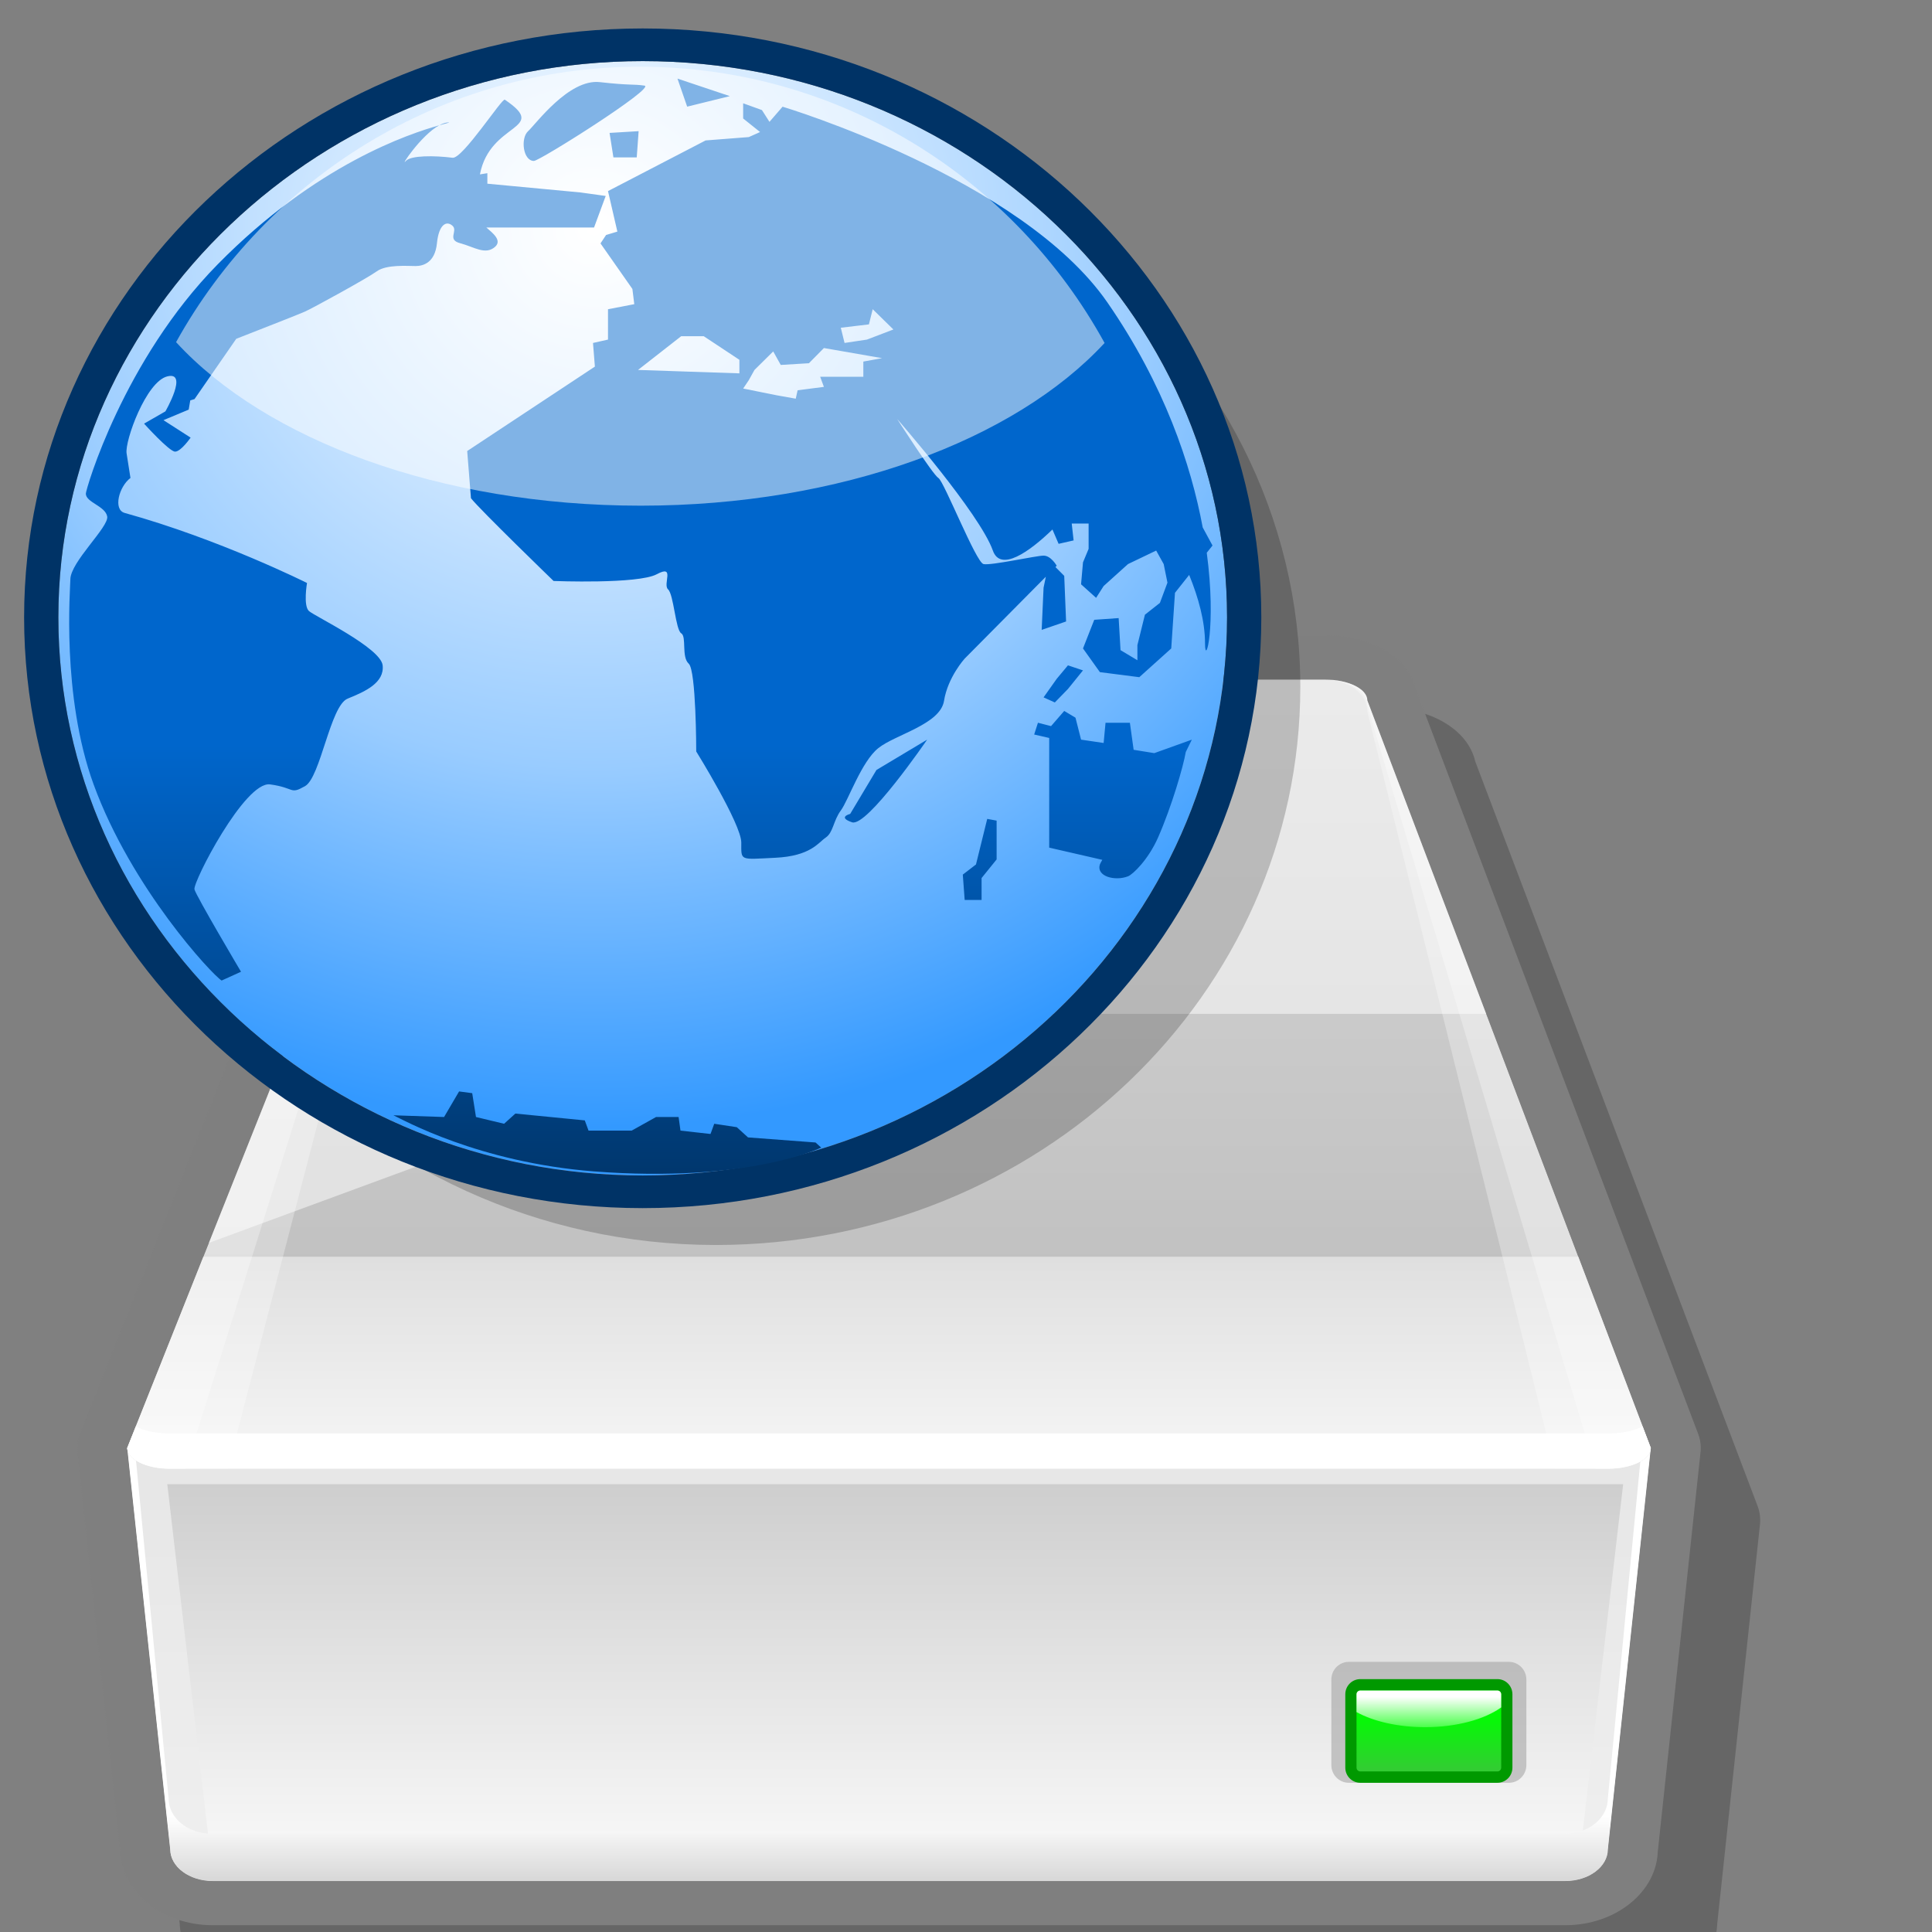 <?xml version="1.0" encoding="UTF-8" standalone="no"?>
<!DOCTYPE svg PUBLIC "-//W3C//DTD SVG 20010904//EN"
"http://www.w3.org/TR/2001/REC-SVG-20010904/DTD/svg10.dtd">
<!-- Created with Sodipodi ("http://www.sodipodi.com/") -->
<svg
   version="1"
   x="0"
   y="0"
   width="60"
   height="60"
   viewBox="0 0 256 256"
   id="svg153"
   xmlns="http://www.w3.org/2000/svg"
   xmlns:xlink="http://www.w3.org/1999/xlink"
   xmlns:sodipodi="http://sodipodi.sourceforge.net/DTD/sodipodi-0.dtd"
   sodipodi:version="0.32"
   sodipodi:docname="/home/cschalle/gnome-themes-extras/Nuvola/icons/scalable/filesystems/gnome-fs-network.svg"
   sodipodi:docbase="/home/cschalle/gnome-themes-extras/Nuvola/icons/scalable/filesystems/">
  <rect x="0" y="0" width="256" height="256" fill="#808080" stroke="none"/>
  <sodipodi:namedview
     id="base" />
  <defs
     id="defs177">
    <linearGradient
       x1="0"
       y1="0"
       x2="1"
       y2="0"
       id="linearGradient860"
       gradientUnits="objectBoundingBox"
       spreadMethod="pad">
      <stop
         style="stop-color:#0066cc;stop-opacity:1;"
         offset="0"
         id="stop862" />
      <stop
         style="stop-color:#003366;stop-opacity:1;"
         offset="0.994"
         id="stop861" />
    </linearGradient>
    <linearGradient
       x1="0.408"
       y1="323.974"
       x2="0.408"
       y2="622.171"
       id="linearGradient711"
       gradientUnits="userSpaceOnUse"
       gradientTransform="matrix(1,0,0,-1,123.153,547.5)"
       spreadMethod="pad">
      <stop
         style="stop-color:#f7f7f7;stop-opacity:1;"
         offset="0"
         id="stop161" />
      <stop
         style="stop-color:#bfbfbf;stop-opacity:1;"
         offset="1"
         id="stop162" />
      <midPointStop
         offset="0"
         style="stop-color:#F7F7F7"
         id="midPointStop714" />
      <midPointStop
         offset="0.5"
         style="stop-color:#F7F7F7"
         id="midPointStop715" />
      <midPointStop
         offset="1"
         style="stop-color:#BFBFBF"
         id="midPointStop165" />
    </linearGradient>
    <linearGradient
       x1="0.408"
       y1="353.236"
       x2="0.408"
       y2="427.374"
       id="linearGradient718"
       gradientUnits="userSpaceOnUse"
       gradientTransform="matrix(1,0,0,-1,123.153,547.5)"
       spreadMethod="pad">
      <stop
         style="stop-color:#f7f7f7;stop-opacity:1;"
         offset="0"
         id="stop168" />
      <stop
         style="stop-color:#d9d9d9;stop-opacity:1;"
         offset="1"
         id="stop720" />
      <midPointStop
         offset="0"
         style="stop-color:#F7F7F7"
         id="midPointStop170" />
      <midPointStop
         offset="0.5"
         style="stop-color:#F7F7F7"
         id="midPointStop722" />
      <midPointStop
         offset="1"
         style="stop-color:#D9D9D9"
         id="midPointStop723" />
    </linearGradient>
    <linearGradient
       x1="0.408"
       y1="357.537"
       x2="0.408"
       y2="422.601"
       id="XMLID_3_"
       gradientUnits="userSpaceOnUse"
       gradientTransform="matrix(1,0,0,-1,123.153,547.5)"
       spreadMethod="pad">
      <stop
         style="stop-color:#f7f7f7;stop-opacity:1;"
         offset="0"
         id="stop175" />
      <stop
         style="stop-color:#bfbfbf;stop-opacity:1;"
         offset="1"
         id="stop176" />
      <midPointStop
         offset="0"
         style="stop-color:#F7F7F7"
         id="midPointStop177" />
      <midPointStop
         offset="0.5"
         style="stop-color:#F7F7F7"
         id="midPointStop178" />
      <midPointStop
         offset="1"
         style="stop-color:#BFBFBF"
         id="midPointStop179" />
    </linearGradient>
    <linearGradient
       x1="0.409"
       y1="358.7"
       x2="0.409"
       y2="350.505"
       id="XMLID_4_"
       gradientUnits="userSpaceOnUse"
       gradientTransform="matrix(1,0,0,-1,123.153,547.5)"
       spreadMethod="pad">
      <stop
         style="stop-color:#ffffff;stop-opacity:1;"
         offset="0"
         id="stop182" />
      <stop
         style="stop-color:#d9d9d9;stop-opacity:1;"
         offset="1"
         id="stop183" />
      <midPointStop
         offset="0"
         style="stop-color:#FFFFFF"
         id="midPointStop184" />
      <midPointStop
         offset="0.5"
         style="stop-color:#FFFFFF"
         id="midPointStop185" />
      <midPointStop
         offset="1"
         style="stop-color:#D9D9D9"
         id="midPointStop186" />
    </linearGradient>
    <linearGradient
       x1="0.408"
       y1="517.115"
       x2="0.408"
       y2="424.254"
       id="XMLID_5_"
       gradientUnits="userSpaceOnUse"
       gradientTransform="matrix(1,0,0,-1,123.153,547.5)"
       spreadMethod="pad">
      <stop
         style="stop-color:#d9d9d9;stop-opacity:1;"
         offset="0"
         id="stop189" />
      <stop
         style="stop-color:#bfbfbf;stop-opacity:1;"
         offset="1"
         id="stop190" />
      <midPointStop
         offset="0"
         style="stop-color:#D9D9D9"
         id="midPointStop191" />
      <midPointStop
         offset="0.5"
         style="stop-color:#D9D9D9"
         id="midPointStop192" />
      <midPointStop
         offset="1"
         style="stop-color:#BFBFBF"
         id="midPointStop193" />
    </linearGradient>
    <linearGradient
       x1="0.408"
       y1="439.86"
       x2="0.408"
       y2="403.962"
       id="XMLID_6_"
       gradientUnits="userSpaceOnUse"
       gradientTransform="matrix(1,0,0,-1,123.153,547.5)"
       spreadMethod="pad">
      <stop
         style="stop-color:#d9d9d9;stop-opacity:1;"
         offset="0"
         id="stop196" />
      <stop
         style="stop-color:#f7f7f7;stop-opacity:1;"
         offset="1"
         id="stop197" />
      <midPointStop
         offset="0"
         style="stop-color:#D9D9D9"
         id="midPointStop198" />
      <midPointStop
         offset="0.5"
         style="stop-color:#D9D9D9"
         id="midPointStop199" />
      <midPointStop
         offset="1"
         style="stop-color:#F7F7F7"
         id="midPointStop200" />
    </linearGradient>
    <linearGradient
       x1="68.943"
       y1="503.633"
       x2="68.943"
       y2="490.72"
       id="XMLID_9_"
       gradientUnits="userSpaceOnUse"
       gradientTransform="matrix(1,0,0,-1,123.153,547.5)"
       spreadMethod="pad">
      <stop
         style="stop-color:#ffffff;stop-opacity:1;"
         offset="0"
         id="stop225" />
      <stop
         style="stop-color:#999999;stop-opacity:1;"
         offset="1"
         id="stop226" />
      <midPointStop
         offset="0"
         style="stop-color:#FFFFFF"
         id="midPointStop227" />
      <midPointStop
         offset="0.5"
         style="stop-color:#FFFFFF"
         id="midPointStop228" />
      <midPointStop
         offset="1"
         style="stop-color:#999999"
         id="midPointStop229" />
    </linearGradient>
    <linearGradient
       x1="125.856"
       y1="56.802"
       x2="125.856"
       y2="245.863"
       id="linearGradient863"
       xlink:href="#XMLID_6_"
       gradientUnits="userSpaceOnUse"
       gradientTransform="translate(-2.687254e-7,1.941693e-6)"
       spreadMethod="pad" />
  </defs>
  <g
     transform="translate(-5.762,51.859)"
     style="font-size:12;stroke:#000000;"
     id="Layer_2">
    <path
       d="M 256 256 L 0 256 L 0 0 L 256 0 L 256 256 z "
       style="opacity:0.2;fill:none;stroke:none;"
       id="path156" />
  </g>
  <path
     d="M 186.942 40.95 C 186.942 39.423 184.42 38.185 181.307 38.185 L 67.693 38.185 C 64.581 38.185 62.058 39.423 62.058 40.95 L 22.622 139.995 L 28.312 193.18 C 28.312 195.5 30.834 197.386 33.946 197.386 L 213.176 197.386 C 216.288 197.386 218.81 195.5 218.81 193.18 L 224.5 139.995 L 186.942 40.95 z "
     transform="translate(-5.762,51.859)"
     style="font-size:12;fill:#f7f7f7;"
     id="path157" />
  <path
     d="M 75.571 41.903 C 69.325 41.903 64.482 44.871 63.518 49.009 C 63.178 49.864 24.254 147.621 24.254 147.621 C 24.004 148.246 23.878 148.904 23.878 149.564 C 23.878 149.748 23.888 149.931 23.907 150.116 L 29.597 203.298 C 29.578 203.117 29.568 202.932 29.568 202.749 C 29.568 208.296 35.066 212.811 41.824 212.811 L 221.053 212.811 C 227.811 212.811 233.309 208.296 233.309 202.749 C 233.309 202.932 233.297 203.117 233.278 203.298 L 238.969 150.116 C 238.989 149.933 238.998 149.748 238.998 149.564 C 238.998 148.933 238.884 148.304 238.655 147.705 C 238.655 147.705 201.525 49.791 201.24 49.04 C 200.292 44.886 195.445 41.903 189.183 41.903 L 75.571 41.903 L 75.571 41.903 z "
     transform="translate(-5.762,51.858)"
     style="font-size:12;opacity:0.2;"
     id="path158" />
  <path
     d="M 67.693 32.333 C 61.447 32.333 56.604 35.301 55.64 39.439 C 55.3 40.294 16.376 138.051 16.376 138.051 C 16.127 138.676 16 139.334 16 139.995 C 16 140.178 16.01 140.361 16.029 140.546 L 21.719 193.729 C 21.7 193.547 21.69 193.362 21.69 193.18 C 21.69 198.727 27.189 203.241 33.946 203.241 L 213.176 203.241 C 219.935 203.241 225.433 198.727 225.433 193.18 C 225.433 193.362 225.42 193.547 225.402 193.729 L 231.092 140.546 C 231.113 140.363 231.122 140.178 231.122 139.995 C 231.122 139.363 231.007 138.734 230.778 138.135 C 230.778 138.135 193.649 40.221 193.364 39.47 C 192.416 35.317 187.569 32.333 181.307 32.333 L 67.693 32.333 L 67.693 32.333 z "
     transform="translate(-5.762,51.859)"
     style="font-size:12;fill:#7f7f7f;"
     id="path159" />
  <path
     d="M 186.942 40.95 C 186.942 39.423 184.42 38.185 181.307 38.185 L 67.693 38.185 C 64.581 38.185 62.058 39.423 62.058 40.95 L 22.622 139.995 L 28.312 193.18 C 28.312 195.5 30.834 197.386 33.946 197.386 L 213.176 197.386 C 216.288 197.386 218.81 195.5 218.81 193.18 L 224.5 139.995 L 186.942 40.95 z "
     transform="translate(-5.762,51.859)"
     style="font-size:12;"
     id="path717" />
  <path
     d="M 22.622 139.995 L 28.312 193.18 C 28.312 195.5 30.834 197.386 33.946 197.386 L 213.176 197.386 C 216.288 197.386 218.81 195.5 218.81 193.18 L 224.5 139.995 L 22.622 139.995 z "
     transform="translate(-5.762,51.859)"
     style="font-size:12;fill:url(#linearGradient863);"
     id="path173" />
  <path
     d="M 27.105 142.336 L 32.542 189.011 C 32.542 191.05 34.953 192.703 37.925 192.703 L 209.195 192.703 C 212.171 192.703 214.579 191.05 214.579 189.011 L 220.017 142.336 L 27.105 142.336 z "
     transform="translate(-4.939,54.328)"
     style="font-size:12;fill:url(#XMLID_3_);"
     id="path180" />
  <path
     d="M 218.81 186.438 C 218.81 189.018 216.285 191.112 213.168 191.112 L 33.742 191.112 C 30.629 191.112 28.103 189.018 28.103 186.438 L 23.624 139.997 L 22.623 139.997 L 28.313 193.181 C 28.313 195.502 30.835 197.388 33.947 197.388 L 213.177 197.388 C 216.289 197.388 218.812 195.502 218.812 193.181 L 224.501 139.997 L 223.287 139.997 L 218.81 186.438 z "
     transform="translate(-5.762,51.858)"
     style="font-size:12;fill:url(#XMLID_4_);"
     id="path187" />
  <path
     d="M 22.622 139.995 C 22.622 141.519 25.144 142.759 28.255 142.759 L 218.866 142.759 C 221.977 142.759 224.5 141.522 224.5 139.995 L 186.942 40.95 C 186.942 39.423 184.42 38.185 181.307 38.185 L 67.693 38.185 C 64.581 38.185 62.058 39.423 62.058 40.95 L 22.622 139.995 z "
     transform="translate(-5.762,51.859)"
     style="font-size:12;fill:url(#XMLID_5_);"
     id="path194" />
  <path
     d="M 22.622 139.995 C 22.622 141.519 25.144 142.759 28.255 142.759 L 218.866 142.759 C 221.977 142.759 224.5 141.522 224.5 139.995 L 214.896 114.663 L 32.708 114.663 L 22.622 139.995 z "
     transform="translate(-5.762,51.859)"
     style="font-size:12;fill:url(#XMLID_6_);"
     id="path201" />
  <path
     d="M 218.866 138.077 L 28.255 138.077 C 26.408 138.077 24.784 137.709 23.756 137.144 L 22.622 139.995 C 22.622 141.519 25.144 142.759 28.255 142.759 L 218.866 142.759 C 221.977 142.759 224.5 141.522 224.5 139.995 L 223.411 137.124 C 222.388 137.699 220.739 138.077 218.866 138.077 z "
     transform="translate(-5.762,51.859)"
     style="font-size:12;fill:#ffffff;"
     id="path202" />
  <g
     transform="translate(-5.762,51.859)"
     style="font-size:12;stroke:#000000;"
     id="g203">
    <path
       d="M 182.173 182.025 C 182.173 183.32 183.211 184.369 184.487 184.369 L 205.696 184.369 C 206.975 184.369 208.012 183.32 208.012 182.025 L 208.012 170.689 C 208.012 169.392 206.975 168.345 205.696 168.345 L 184.487 168.345 C 183.211 168.345 182.173 169.392 182.173 170.689 L 182.173 182.025 z "
       style="opacity:0.5;fill:#999999;stroke:none;"
       id="path204" />
    <path
       d="M 184.021 182.361 C 184.021 183.469 184.91 184.369 186.004 184.369 L 204.183 184.369 C 205.279 184.369 206.166 183.471 206.166 182.361 L 206.166 172.644 C 206.166 171.535 205.276 170.634 204.183 170.634 L 186.004 170.634 C 184.908 170.634 184.021 171.533 184.021 172.644 L 184.021 182.361 z "
       style="fill:#009900;stroke:none;"
       id="path205" />
    <linearGradient
       x1="71.94"
       y1="364.804"
       x2="71.94"
       y2="372.509"
       id="XMLID_7_"
       gradientUnits="userSpaceOnUse"
       gradientTransform="matrix(1,0,0,-1,123.153,547.5)"
       spreadMethod="pad">
      <stop
         style="stop-color:#33cc33;stop-opacity:1;"
         offset="0"
         id="stop207" />
      <stop
         style="stop-color:#00ff00;stop-opacity:1;"
         offset="1"
         id="stop208" />
      <midPointStop
         offset="0"
         style="stop-color:#33CC33"
         id="midPointStop209" />
      <midPointStop
         offset="0.5"
         style="stop-color:#33CC33"
         id="midPointStop210" />
      <midPointStop
         offset="1"
         style="stop-color:#00FF00"
         id="midPointStop211" />
    </linearGradient>
    <path
       d="M 186.004 172.145 C 185.73 172.145 185.508 172.37 185.508 172.647 L 185.508 182.362 C 185.508 182.637 185.73 182.865 186.004 182.865 L 204.183 182.865 C 204.457 182.865 204.679 182.637 204.679 182.362 L 204.679 172.647 C 204.679 172.37 204.457 172.145 204.183 172.145 L 186.004 172.145 z "
       style="fill:url(#XMLID_7_);stroke:none;"
       id="path212" />
    <linearGradient
       x1="71.94"
       y1="374.52"
       x2="71.94"
       y2="368.825"
       id="XMLID_8_"
       gradientUnits="userSpaceOnUse"
       gradientTransform="matrix(1,0,0,-1,123.153,547.5)"
       spreadMethod="pad">
      <stop
         style="stop-color:#ffffff;stop-opacity:1;"
         offset="0"
         id="stop214" />
      <stop
         style="stop-color:#00ff00;stop-opacity:1;"
         offset="1"
         id="stop215" />
      <midPointStop
         offset="0"
         style="stop-color:#FFFFFF"
         id="midPointStop216" />
      <midPointStop
         offset="0.5"
         style="stop-color:#FFFFFF"
         id="midPointStop217" />
      <midPointStop
         offset="1"
         style="stop-color:#00FF00"
         id="midPointStop218" />
    </linearGradient>
    <path
       d="M 204.183 172.145 L 186.004 172.145 C 185.73 172.145 185.508 172.37 185.508 172.647 L 185.508 175.004 C 187.746 176.229 190.987 177 194.599 177 C 198.781 177 202.474 175.962 204.679 174.383 L 204.679 172.647 C 204.679 172.368 204.457 172.145 204.183 172.145 z "
       style="fill:url(#XMLID_8_);stroke:none;"
       id="path219" />
  </g>
  <path
     d="M 224.5 139.995 L 186.942 40.95 C 186.942 39.423 184.42 38.185 181.307 38.185 C 184.418 38.185 186.942 40.079 186.942 42.415 L 211.813 142.758 L 218.866 142.758 C 221.979 142.759 224.5 141.521 224.5 139.995 z "
     transform="translate(-5.762,51.859)"
     style="font-size:12;opacity:0.3;fill:#ffffff;"
     id="path220" />
  <path
     d="M 67.693 38.186 C 64.581 38.186 62.058 39.424 62.058 40.951 L 22.622 139.996 C 22.622 141.521 25.144 142.76 28.255 142.76 L 35.942 142.76 L 62.058 42.416 C 62.058 40.079 64.581 38.186 67.693 38.186 z "
     transform="translate(-5.762,51.859)"
     style="font-size:12;opacity:0.3;fill:#ffffff;"
     id="path221" />
  <path
     d="M 67.693 38.186 C 64.581 38.186 62.058 39.424 62.058 40.951 L 22.622 139.996 C 22.622 141.521 25.144 142.76 28.255 142.76 L 30.338 142.76 L 62.058 41.695 C 62.058 39.756 64.581 38.186 67.693 38.186 z "
     transform="translate(-5.762,51.859)"
     style="font-size:12;opacity:0.3;fill:#ffffff;"
     id="path222" />
  <path
     d="M 224.5 139.995 L 186.942 40.95 C 186.942 39.423 184.42 38.185 181.307 38.185 C 184.418 38.185 186.942 39.756 186.942 41.693 L 217.151 142.758 L 218.866 142.758 C 221.979 142.759 224.5 141.521 224.5 139.995 z "
     transform="translate(-5.762,51.859)"
     style="font-size:12;opacity:0.3;fill:#ffffff;"
     id="path223" />
  <path
     d="M 186.942 40.95 L 197.25 68.136 C 197.251 68.136 197.251 68.136 197.251 68.136 L 186.942 40.95 z "
     transform="translate(-5.762,51.859)"
     style="font-size:12;opacity:0.4;fill:url(#XMLID_9_);"
     id="path230" />
  <path
     d="M 115.857 82.485 L 202.692 82.485 L 186.942 40.95 C 186.942 39.423 184.42 38.185 181.307 38.185 L 67.693 38.185 C 64.581 38.185 62.058 39.423 62.058 40.95 L 33.438 112.829 L 115.857 82.485 z "
     transform="translate(-5.762,51.859)"
     style="font-size:12;opacity:0.5;fill:#ffffff;"
     id="path231" />
  <g
     transform="matrix(0.69,0,0,0.658,-1.883,-0.836)"
     style="font-size:12;stroke:#000000;"
     id="Layer_1">
    <path
       d="M 256 256 L 0 256 L 0 0 L 256 0 L 256 256 z "
       style="opacity:0.2;fill:none;stroke:none;"
       id="path155" />
    <radialGradient
       cx="116.817"
       cy="47.08"
       fx="116.817"
       fy="47.08"
       r="182.337"
       id="XMLID_1_"
       gradientUnits="userSpaceOnUse"
       spreadMethod="pad">
      <stop
         style="stop-color:#ffffff;stop-opacity:1;"
         offset="0"
         id="stop157" />
      <stop
         style="stop-color:#99ccff;stop-opacity:1;"
         offset="0.595"
         id="stop158" />
      <stop
         style="stop-color:#3399ff;stop-opacity:1;"
         offset="0.994"
         id="stop159" />
      <midPointStop
         offset="0"
         style="stop-color:#FFFFFF"
         id="midPointStop160" />
      <midPointStop
         offset="0.5"
         style="stop-color:#FFFFFF"
         id="midPointStop161" />
      <midPointStop
         offset="0.596"
         style="stop-color:#99CCFF"
         id="midPointStop162" />
      <midPointStop
         offset="0.5"
         style="stop-color:#99CCFF"
         id="midPointStop163" />
      <midPointStop
         offset="0.994"
         style="stop-color:#3399FF"
         id="midPointStop164" />
    </radialGradient>
    <path
       d="M 126.148 237.98 C 188.107 237.98 238.371 187.507 238.371 125.585 C 238.371 64.057 188.109 13.575 126.148 13.575 C 64.628 13.578 13.935 64.057 13.935 125.585 C 13.936 187.508 64.629 237.98 126.148 237.98 z "
       style="fill:url(#XMLID_1_);stroke:none;"
       id="path165" />
    <path
       d="M 212.02 53.625 C 228.459 73.136 238.372 98.27 238.372 125.586 C 238.372 187.508 188.108 237.981 126.149 237.981 C 99.02 237.981 73.999 228.162 54.5 211.877 C 75.159 236.373 106.01 251.981 140.214 251.981 C 202.173 251.981 252.437 201.508 252.437 139.586 C 252.436 105.177 236.713 74.227 212.02 53.625 z "
       style="opacity:0.2;stroke:none;"
       id="path166" />
    <path
       d="M 126.148 7 C 60.647 7.003 7.359 60.201 7.359 125.586 C 7.359 191.186 60.647 244.557 126.148 244.557 C 191.654 244.557 244.947 191.186 244.947 125.586 C 244.947 60.197 191.654 7 126.148 7 z M 126.148 237.98 C 64.628 237.98 13.935 187.507 13.935 125.585 C 13.935 64.057 64.628 13.578 126.148 13.575 C 188.109 13.575 238.371 64.057 238.371 125.585 C 238.371 187.508 188.107 237.98 126.148 237.98 z "
       style="fill:#003366;stroke:none;"
       id="path167" />
    <linearGradient
       x1="125.856"
       y1="56.802"
       x2="125.856"
       y2="245.863"
       id="XMLID_2_"
       xlink:href="#linearGradient860"
       gradientUnits="userSpaceOnUse"
       spreadMethod="pad">
      <midPointStop
         offset="0"
         style="stop-color:#0066CC"
         id="midPointStop171" />
      <midPointStop
         offset="0.5"
         style="stop-color:#0066CC"
         id="midPointStop172" />
      <midPointStop
         offset="0.994"
         style="stop-color:#003366"
         id="midPointStop173" />
    </linearGradient>
    <path
       d="M 88.875 25.919 C 88.32 25.919 87.713 26.148 87.09 26.5 C 88.55 26.071 89.237 25.919 88.875 25.919 z M 125.005 32.969 L 125.369 27.684 L 119.79 28.035 L 120.528 32.97 L 125.005 32.97 L 125.005 32.969 z M 62.056 124.314 C 60.935 123.254 61.685 118.668 61.685 118.668 C 61.685 118.668 44.921 109.857 26.67 104.563 C 24.419 103.91 25.556 99.276 27.782 97.518 L 27.039 92.565 C 26.67 90.106 30.767 78.116 34.864 77.063 C 38.963 75.999 34.492 84.111 34.492 84.111 L 30.395 86.58 C 30.395 86.58 35.234 92.218 36.357 92.218 C 37.471 92.218 39.334 89.396 39.334 89.396 L 34.121 85.88 L 38.965 83.757 L 39.268 81.898 L 40.081 81.641 L 48.097 69.498 C 53.638 67.231 60.446 64.422 61.313 64.007 C 62.803 63.306 73.232 57.317 75.094 55.903 C 76.961 54.487 81.051 54.846 82.537 54.846 C 84.034 54.846 86.268 54.138 86.638 50.253 C 87.01 46.375 88.503 45.669 89.622 46.73 C 90.738 47.783 88.5 49.548 91.11 50.253 C 93.717 50.962 95.947 52.725 97.814 50.962 C 99.176 49.669 97.354 48.199 96.126 47.088 L 116.807 47.088 L 119.047 40.73 L 114.205 40.026 L 96.319 38.264 L 96.319 36.147 L 94.893 36.388 C 96.83 25.749 108.331 27.502 99.674 21.343 C 99.148 20.965 91.573 33.279 89.646 33.039 C 86.154 32.579 81.642 32.543 80.678 33.677 C 79.409 35.176 83.535 28.519 87.09 26.5 C 81.418 28.172 63.496 34.303 44.548 54.486 C 26.436 73.78 19.214 99.773 19.214 100.683 C 19.214 102.444 22.942 103.152 23.315 105.27 C 23.688 107.376 16.241 114.437 16.241 117.963 C 16.241 119.588 14.483 141.324 20.704 159.23 C 27.973 180.126 43.487 197.578 45.291 198.726 L 49.012 196.956 C 49.012 196.956 40.446 181.796 40.074 180.38 C 39.705 178.976 49.758 158.519 54.603 159.23 C 59.442 159.923 58.328 161.345 61.308 159.58 C 64.286 157.82 66.148 143.351 69.5 141.951 C 72.855 140.533 76.577 138.773 76.211 135.248 C 75.832 131.713 63.17 125.371 62.052 124.314 L 62.056 124.314 z M 142.884 20.629 L 132.828 17.099 L 134.691 22.747 L 142.884 20.629 z M 105.261 33.678 C 106.382 33.678 128.73 18.872 126.493 18.514 C 124.263 18.164 123.887 18.514 117.92 17.809 C 111.965 17.102 105.626 26.274 104.142 27.686 C 102.656 29.101 103.157 33.678 105.261 33.678 z M 207.816 140.012 L 210.701 136.27 L 207.816 135.254 L 205.653 137.975 L 203.132 141.705 L 205.294 142.728 L 207.816 140.012 z M 220.43 152.256 L 219.708 146.815 L 215.031 146.815 L 214.668 150.889 L 210.335 150.217 L 209.26 145.793 L 207.099 144.436 L 204.569 147.491 L 202.053 146.815 L 201.327 149.186 L 204.214 149.877 L 204.214 171.965 L 214.416 174.42 C 214.182 174.828 214.005 175.172 213.945 175.358 C 213.218 177.741 216.826 178.768 219.344 177.741 C 220.286 177.366 223.252 174.366 225.115 169.932 C 227.713 163.754 229.981 155.598 230.437 152.715 L 231.606 150.219 L 224.394 152.934 L 220.427 152.26 L 220.43 152.256 z M 235.574 111.124 L 233.692 107.479 C 231.463 94.907 226.349 78.809 215.392 62.179 C 198.899 37.178 153.012 22.757 153.012 22.757 L 150.494 25.809 L 149.049 23.437 L 145.442 22.072 L 145.442 25.131 L 148.692 27.856 L 146.528 28.874 L 138.234 29.55 L 119.488 39.751 L 121.285 47.906 L 119.119 48.592 L 118.047 50.287 L 124.173 59.459 L 124.534 62.524 L 119.488 63.542 L 119.488 69.656 L 116.606 70.335 L 116.969 75.096 L 92.448 92.096 L 93.171 101.603 C 94.969 103.986 109.036 118.265 109.036 118.265 C 109.036 118.265 125.254 118.936 128.862 116.904 C 132.467 114.865 129.942 118.94 131.026 119.961 C 132.106 120.988 132.467 128.117 133.546 128.8 C 134.626 129.478 133.546 133.553 134.989 134.92 C 136.43 136.27 136.43 152.596 136.43 152.596 C 136.43 152.596 145.083 167.203 145.083 170.948 C 145.083 174.684 144.722 174.344 151.575 174.007 C 158.425 173.667 159.864 170.948 161.303 169.933 C 162.751 168.91 162.751 166.529 164.195 164.488 C 165.64 162.445 168.154 154.633 171.405 151.918 C 174.646 149.191 183.3 147.15 184.017 142.398 C 184.738 137.638 187.983 133.896 187.983 133.896 L 203.57 117.409 L 203.132 119.626 L 202.769 128.114 L 207.457 126.419 L 207.1 117.236 L 205.414 115.457 L 205.654 115.198 C 205.654 115.198 204.569 113.162 203.133 113.162 C 201.691 113.162 193.032 115.198 191.596 114.861 C 190.151 114.519 184.018 98.203 182.938 97.53 C 181.856 96.849 175.01 85.631 175.01 85.631 C 175.01 85.631 190.87 104.667 193.394 112.14 C 194.858 116.494 200.36 112.442 204.837 107.897 L 206.021 110.785 L 208.901 110.098 L 208.54 106.701 L 211.783 106.701 L 211.783 111.8 L 210.703 114.52 L 210.332 118.935 L 213.221 121.661 L 214.667 119.285 L 219.344 114.862 L 224.757 112.141 L 226.2 114.862 L 226.923 118.603 L 225.475 122.679 L 222.595 125.058 L 221.152 131.178 L 221.152 134.229 L 217.912 132.194 L 217.551 125.739 L 212.865 126.083 L 210.704 131.853 L 213.948 136.622 L 221.516 137.64 L 227.649 131.854 L 228.367 120.648 L 231.093 117.047 C 232.87 121.613 234.139 126.392 234.139 130.842 C 234.139 135.722 236.369 127.461 234.471 112.578 L 235.577 111.125 L 235.577 111.124 L 235.574 111.124 z M 144.722 76.456 L 125.256 75.766 L 133.541 68.973 L 137.871 68.973 L 144.721 73.727 L 144.721 76.455 L 144.722 76.456 z M 168.521 74.078 L 168.521 77.137 L 160.23 77.137 L 160.95 79.179 L 155.899 79.863 L 155.541 81.556 L 151.937 80.882 L 145.445 79.514 L 146.529 77.82 L 147.612 75.772 L 151.215 72.038 L 152.66 74.759 L 158.07 74.417 L 160.951 71.356 L 172.123 73.396 L 168.522 74.082 L 168.522 74.078 L 168.521 74.078 z M 169.235 69.654 L 164.914 70.333 L 164.194 67.27 L 169.594 66.593 L 170.32 63.536 L 174.293 67.62 L 169.235 69.649 L 169.235 69.654 L 169.235 69.654 z M 190.149 175.355 L 187.623 177.394 L 187.982 182.499 L 191.228 182.499 L 191.228 178.087 L 194.117 174.339 L 194.117 166.525 L 192.312 166.175 L 190.153 175.355 L 190.149 175.355 z M 166 165.17 C 166 165.17 163.475 165.834 166.355 166.861 C 169.235 167.886 180.775 150.216 180.775 150.216 L 171.04 156.325 L 165.996 165.169 L 166 165.169 L 166 165.17 z M 146.374 230.313 L 144.218 228.258 L 139.89 227.569 L 139.172 229.626 L 133.406 228.948 L 133.044 226.21 L 128.72 226.21 L 124.035 228.948 L 115.749 228.948 L 115.03 226.891 L 101.7 225.516 L 99.534 227.569 L 94.133 226.21 L 93.412 221.409 L 90.89 221.059 L 88.007 226.209 L 78.281 225.863 C 80.018 226.687 94.548 235.351 116.826 237.164 C 146.373 239.553 160.427 232.371 160.427 232.371 L 159.345 231.34 L 146.373 230.317 L 146.373 230.313 L 146.374 230.313 z "
       style="fill:url(#XMLID_2_);stroke:none;"
       id="path174" />
    <path
       d="M 125.77 103.102 C 164.208 103.102 197.646 89.857 214.849 70.337 C 197.526 37.273 164.053 14.707 125.606 14.707 C 87.495 14.709 53.977 37.199 36.542 70.17 C 53.701 89.782 87.222 103.102 125.77 103.102 z "
       style="opacity:0.5;fill:#ffffff;stroke:none;"
       id="path175" />
  </g>
</svg>
